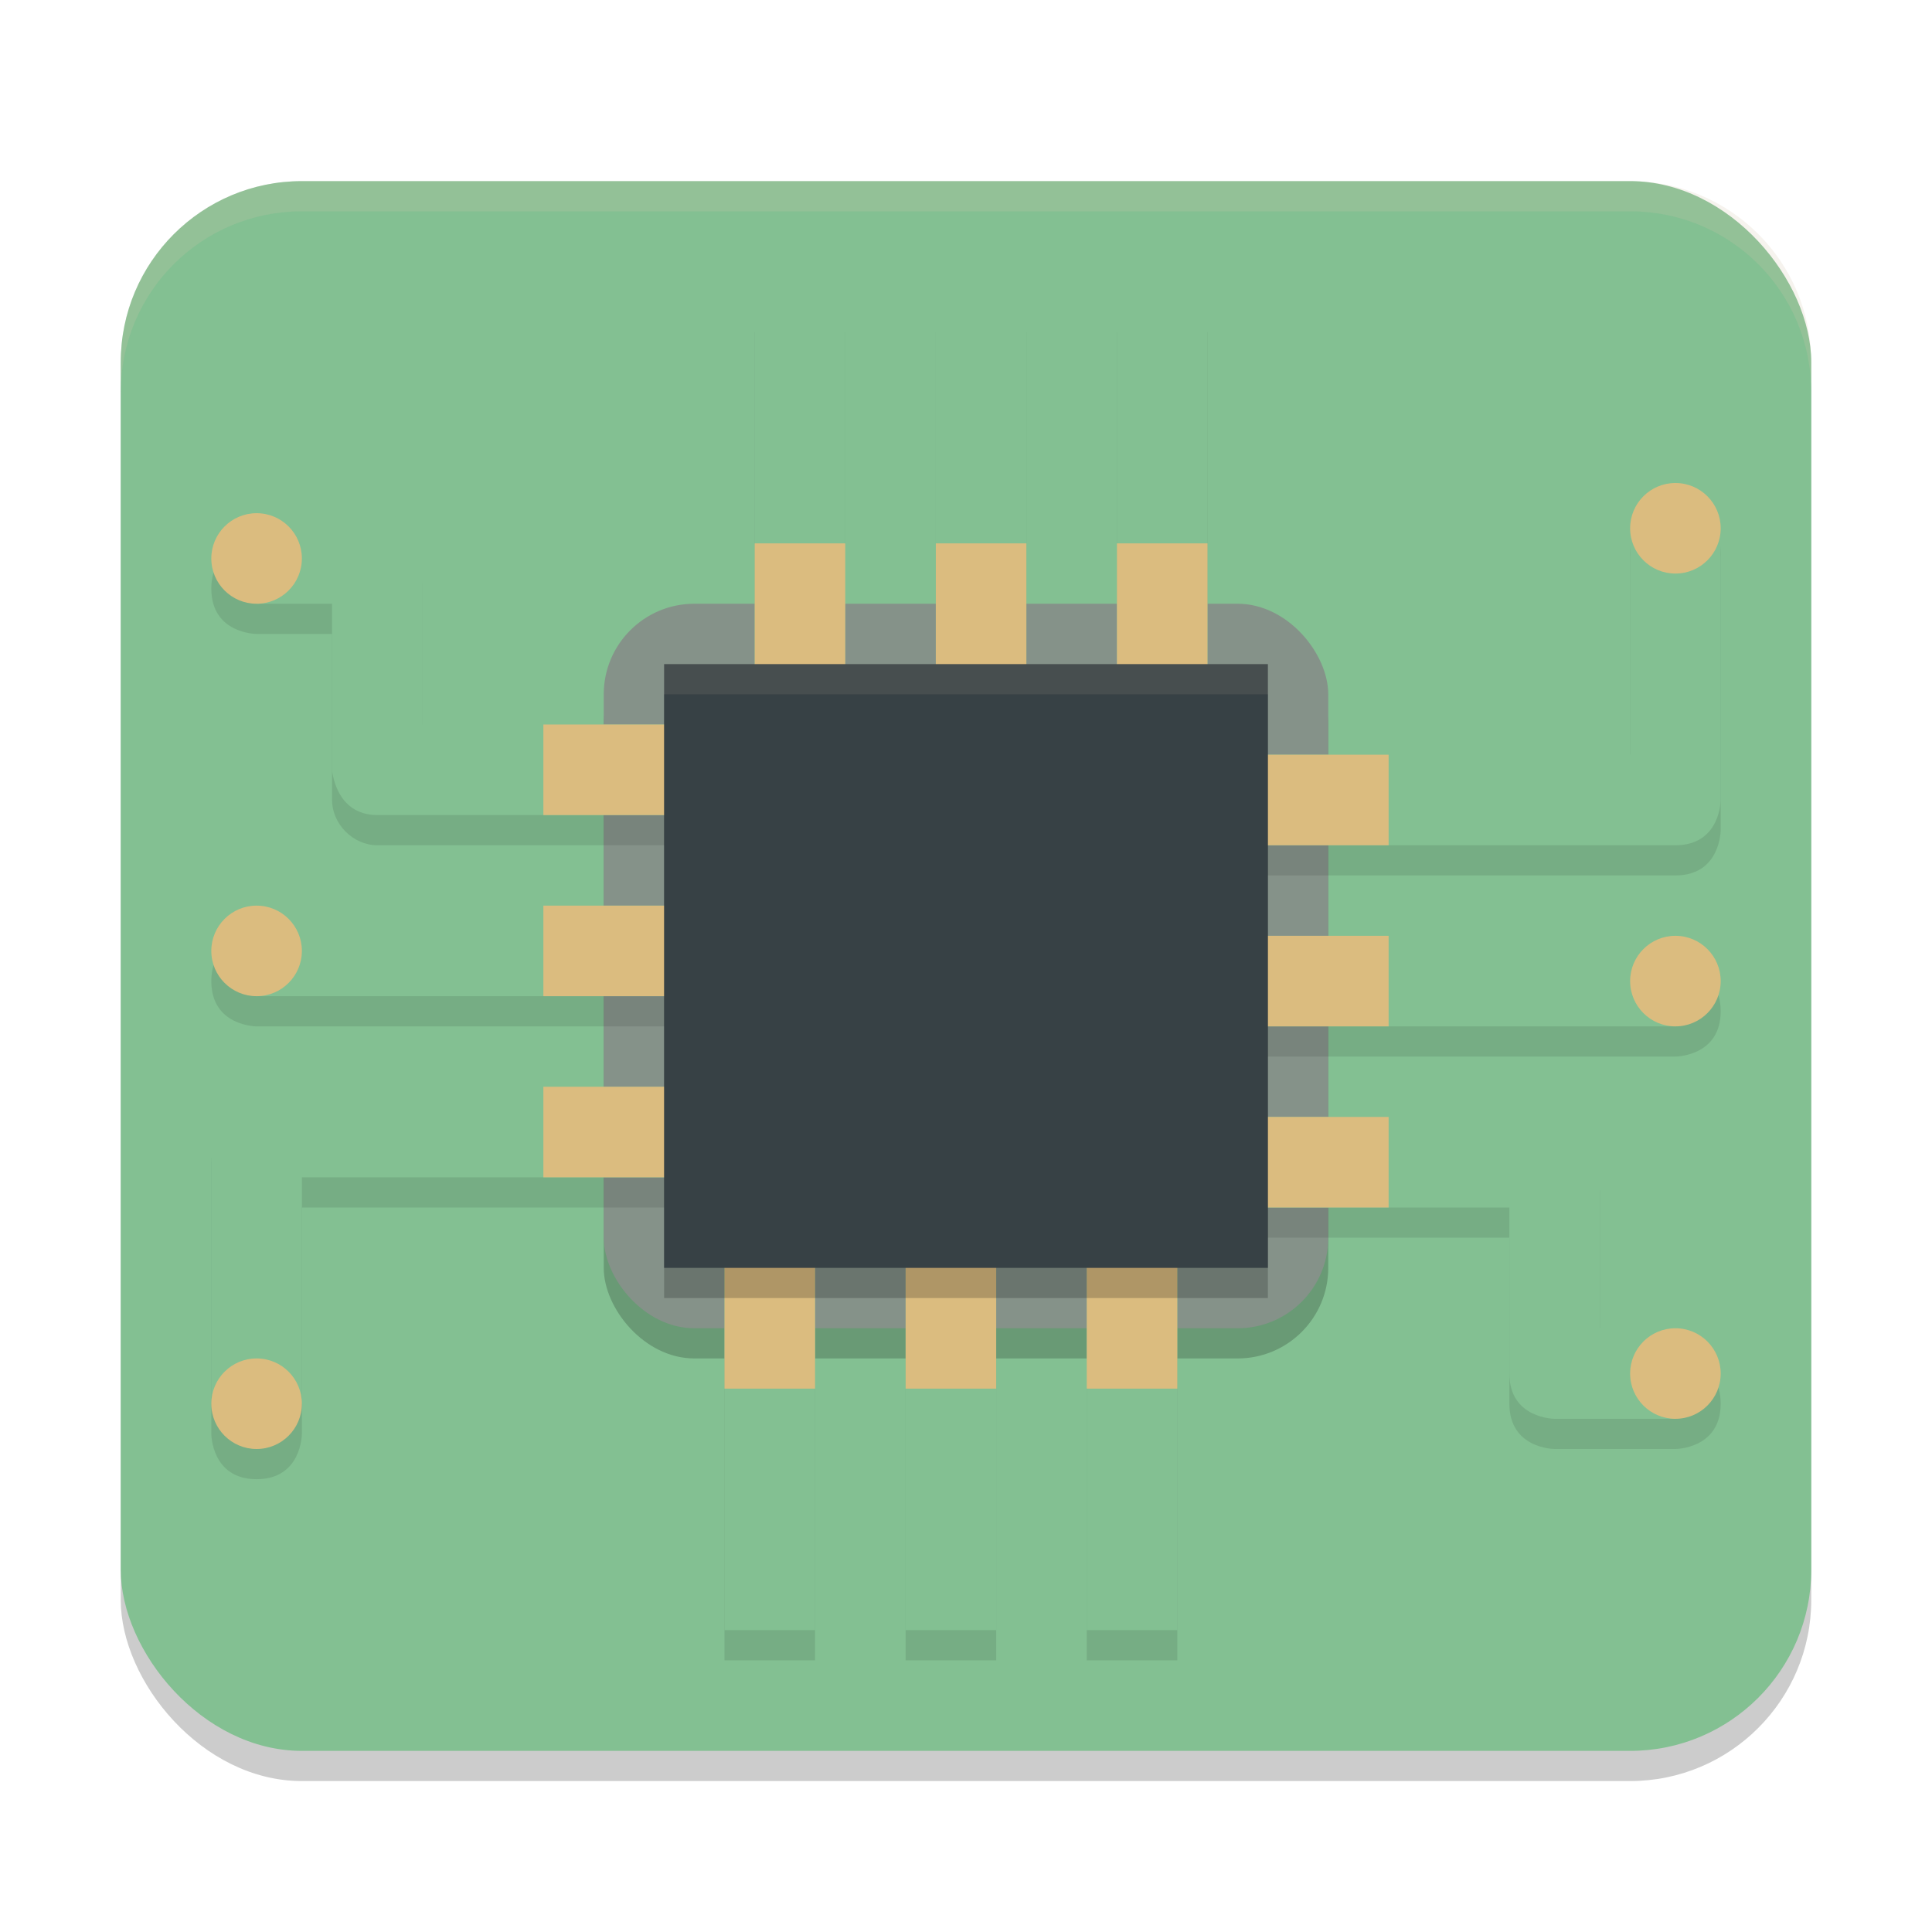 <svg xmlns="http://www.w3.org/2000/svg" width="64" height="64" version="1.1">
 <rect style="opacity:0.2" width="56" height="52" x="4" y="7" rx="6" ry="6"/>
 <rect style="fill:#83c092" width="56" height="52" x="4" y="6" rx="6" ry="6"/>
 <rect style="opacity:0.2" width="24" height="24" x="20" y="21" rx="3" ry="3"/>
 <rect style="fill:#859289" width="24" height="24" x="20" y="20" rx="3" ry="3"/>
 <path style="opacity:0.1" d="M 25,11 V 25 H 28 V 11 Z M 24,25 H 14 V 19.5 C 14,18 12.5,18 12.5,18 H 8.5 C 8.5,18 7,18 7,19.5 7,21 8.5,21 8.5,21 H 11 V 26.5 C 11,27.3 11.7,28 12.5,28 H 24 Z M 31,11 V 25 H 34 V 11 Z M 37,11 V 25 H 40 V 11 Z M 55.5,17 C 53.8,17 54,18.5 54,18.5 V 26 H 40 V 29 H 55.5 C 57,29 57,27.5 57,27.5 V 18.5 C 57,18.5 57.2,17 55.5,17 Z M 8.5,31 C 8.5,31 7,31 7,32.5 7,34 8.5,34 8.5,34 H 24 V 31 Z M 40,32 V 35 H 55.5 C 55.5,35 57,35 57,33.5 57,32 55.5,32 55.5,32 Z M 8.5,37 C 7,37 7,38.5 7,38.5 V 47.5 C 7,47.5 7,49 8.5,49 10,49 10,47.5 10,47.5 V 40 H 24 V 37 Z M 24,40 V 55 H 27 V 40 Z M 40,38 V 41 H 50 V 46.5 C 50,48 51.5,48 51.5,48 H 55.5 C 55.5,48 57,48 57,46.5 57,45 55.5,45 55.5,45 H 53 V 39.5 C 53,39.5 53,38 51.5,38 Z M 30,40 V 55 H 33 V 40 Z M 36,40 V 55 H 39 V 40 Z"/>
 <path style="fill:#83c092" d="M 25,10 V 24 H 28 V 10 Z M 25,24 H 14 V 18.5 C 14,17 12.5,17 12.5,17 H 8.5 V 20 H 11 V 25.5 C 11,25.5 11.1,27 12.5,27 H 25 Z M 31,10 V 24 H 34 V 10 Z M 37,10 V 24 H 40 V 10 Z M 54,17.5 V 25 H 41 V 28 H 55.5 C 57,28 57,26.5 57,26.5 V 17.5 Z M 8.5,30 V 33 H 25 V 30 Z M 41,31 V 34 H 55.5 V 31 Z M 8.5,36 C 7,36 7,37.5 7,37.5 V 46.5 H 10 V 39 H 24 V 36 Z M 24,39 V 54 H 27 V 39 Z M 41,37 V 40 H 50 V 45.5 C 50,47 51.5,47 51.5,47 H 55.5 V 44 H 53 V 38.5 C 53,38.5 52.9,37 51.5,37 Z M 30,39 V 54 H 33 V 39 Z M 36,39 V 54 H 39 V 39 Z"/>
 <path style="fill:#dbbc7f" d="M 25,18 V 24 H 18 V 27 H 24 V 30 H 18 V 33 H 24 V 36 H 18 V 39 H 24 V 46 H 27 V 40 H 30 V 46 H 33 V 40 H 36 V 46 H 39 V 40 H 46 V 37 H 40 V 34 H 46 V 31 H 40 V 28 H 46 V 25 H 40 V 18 H 37 V 24 H 34 V 18 H 31 V 24 H 28 V 18 Z"/>
 <rect style="opacity:0.2" width="20" height="20" x="22" y="23"/>
 <rect style="fill:#374145" width="20" height="20" x="22" y="22"/>
 <rect style="opacity:0.1;fill:#d3c6aa" width="20" height="1" x="22" y="22"/>
 <circle style="fill:#dbbc7f" cx="8.5" cy="18.5" r="1.5"/>
 <circle style="fill:#dbbc7f" cx="8.5" cy="31.5" r="1.5"/>
 <circle style="fill:#dbbc7f" cx="8.5" cy="46.5" r="1.5"/>
 <circle style="fill:#dbbc7f" cx="55.5" cy="45.5" r="1.5"/>
 <circle style="fill:#dbbc7f" cx="55.5" cy="32.5" r="1.5"/>
 <circle style="fill:#dbbc7f" cx="55.5" cy="17.5" r="1.5"/>
 <path style="opacity:0.2;fill:#d3c6aa" d="M 10,6 C 6.676,6 4,8.676 4,12 V 13 C 4,9.676 6.676,7 10,7 H 54 C 57.324,7 60,9.676 60,13 V 12 C 60,8.676 57.324,6 54,6 Z"/>
</svg>
